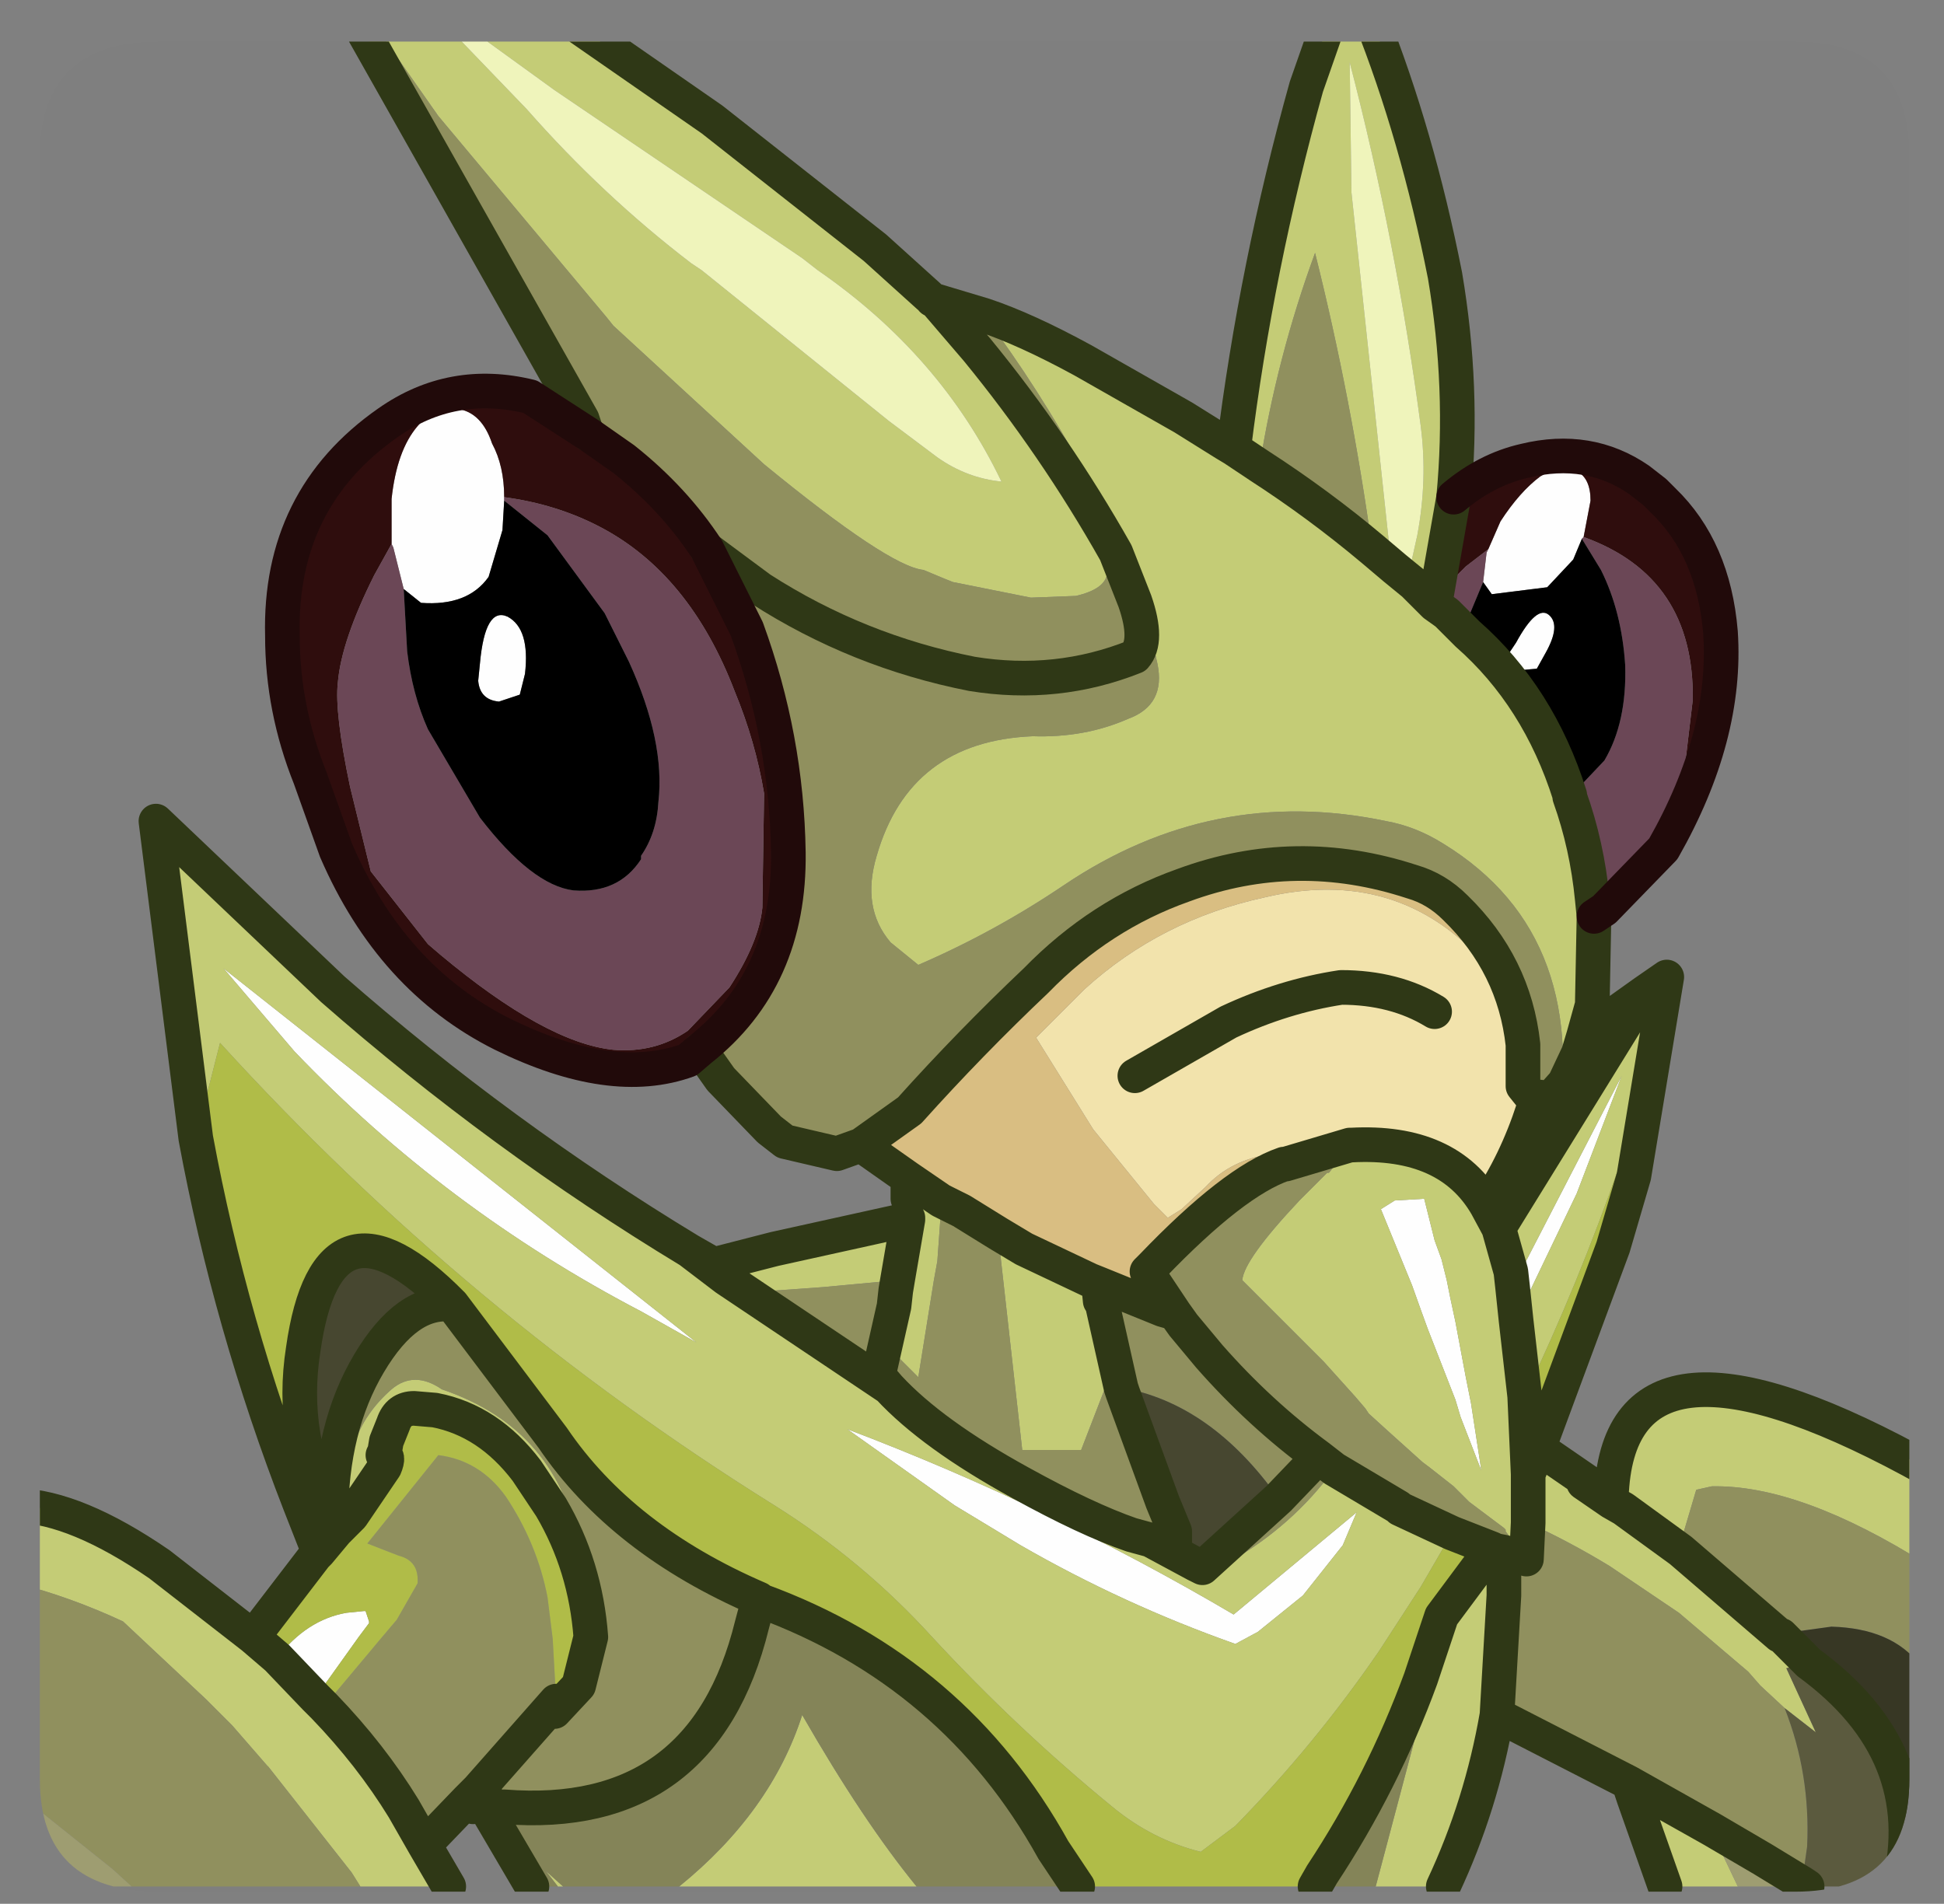 <?xml version="1.0" encoding="UTF-8" standalone="no"?>
<svg xmlns:ffdec="https://www.free-decompiler.com/flash" xmlns:xlink="http://www.w3.org/1999/xlink" ffdec:objectType="frame" height="54.95px" width="56.1px" xmlns="http://www.w3.org/2000/svg">
  <rect width="100%" height="100%" fill="#808080" stroke="none"/>
  <g transform="matrix(1.0, 0.0, 0.0, 1.0, 1.2, 1.2)">
    <clipPath id="clipPath0" transform="matrix(1.0, 0.0, 0.0, 1.0, 0.0, 0.0)">
      <path d="M53.9 3.3 L53.9 50.15 Q53.9 53.4 50.6 53.4 L3.4 53.4 Q-0.05 53.4 -0.05 50.15 L-0.05 3.3 Q-0.05 0.0 3.4 0.0 L50.6 0.0 Q53.9 0.0 53.9 3.3" fill="#000000" fill-rule="evenodd" stroke="none"/>
    </clipPath>
    <g clip-path="url(#clipPath0)">
      <use ffdec:characterId="2" height="54.95" transform="matrix(1.0, 0.0, 0.0, 1.0, -1.2, -1.2)" width="56.1" xlink:href="#shape1"/>
    </g>
    <use ffdec:characterId="3" height="53.4" transform="matrix(1.0, 0.0, 0.0, 1.0, -0.05, 0.0)" width="53.95" xlink:href="#shape2"/>
  </g>
  <defs>
    <g id="shape1" transform="matrix(1.0, 0.0, 0.0, 1.0, 1.2, 1.2)">
      <path d="M44.5 14.3 L44.45 14.35 44.2 14.95 43.45 15.75 41.85 15.95 41.6 15.6 41.7 14.75 41.75 14.65 42.1 13.85 Q42.65 13.0 43.25 12.55 43.85 12.2 44.3 12.4 44.7 12.6 44.7 13.25 L44.5 14.3 M42.35 17.65 L42.55 17.35 Q43.15 16.25 43.5 16.55 43.85 16.85 43.4 17.65 L43.15 18.1 42.6 18.15 Q42.25 18.05 42.35 17.65 M42.45 35.95 L45.6 29.85 44.3 33.25 42.55 36.9 42.45 35.95 M40.8 36.95 L41.1 38.55 41.25 39.3 41.55 41.25 40.95 39.7 40.8 39.2 40.0 37.15 39.8 36.6 39.55 35.9 38.65 33.7 39.05 33.45 39.9 33.4 40.2 34.6 40.4 35.15 40.55 35.75 40.65 36.25 40.8 36.95 M10.1 14.5 L10.1 13.2 Q10.25 11.8 10.85 11.1 11.4 10.45 12.0 10.6 12.7 10.7 13.0 11.6 13.35 12.25 13.35 13.15 L13.35 13.25 13.3 14.1 12.9 15.45 Q12.3 16.3 10.95 16.2 L10.45 15.8 10.15 14.6 10.1 14.5 M12.65 17.95 Q12.8 16.3 13.45 16.6 14.1 16.95 13.95 18.25 L13.8 18.85 13.2 19.05 Q12.65 19.0 12.6 18.45 L12.65 17.95 M7.3 29.15 L5.25 26.75 18.9 37.55 17.3 36.65 Q11.65 33.7 7.3 29.15 M6.8 46.65 Q7.65 45.55 8.8 45.35 L9.3 45.3 9.35 45.3 9.45 45.6 9.45 45.65 9.15 46.05 7.9 47.8 6.8 46.65 M39.15 42.3 L39.2 42.35 38.95 42.75 39.15 42.3 M23.25 40.05 Q29.05 42.25 34.4 45.4 L37.95 42.45 37.55 43.4 36.4 44.85 35.1 45.9 34.45 46.25 Q31.2 45.1 28.25 43.4 L26.35 42.25 23.25 40.05" fill="#ffffff" fill-rule="evenodd" stroke="none"/>
      <path d="M31.0 14.75 L30.9 15.05 30.75 15.35 Q30.7 15.8 29.85 16.0 L28.55 16.05 26.3 15.6 26.05 15.5 25.45 15.25 Q24.45 15.15 20.85 12.2 L16.5 8.2 16.3 7.95 11.45 2.15 9.45 -0.7 11.45 -0.7 14.0 1.95 Q16.2 4.45 18.75 6.4 L19.05 6.6 24.45 10.95 25.85 12.0 Q26.7 12.6 27.7 12.7 25.95 9.05 22.4 6.6 L21.95 6.25 14.8 1.4 11.9 -0.7 15.1 -0.7 19.35 2.25 24.05 5.95 25.6 7.35 25.7 7.45 25.8 7.5 27.0 8.9 Q29.25 11.65 31.0 14.75 M27.2 7.9 Q28.4 8.3 30.05 9.2 L32.95 10.85 34.15 11.6 34.4 11.75 Q35.05 6.5 36.5 1.3 L37.2 -0.7 38.35 -0.7 Q39.7 2.7 40.5 6.75 41.05 10.0 40.75 13.15 L40.25 16.0 40.2 16.25 40.55 16.5 41.05 17.0 41.15 17.1 Q43.2 18.9 44.1 21.75 L44.1 21.8 Q44.6 23.2 44.75 24.75 L44.8 25.25 44.75 27.8 44.5 28.7 46.25 27.45 46.9 27.0 45.95 32.75 45.15 33.75 45.55 32.4 Q44.35 35.85 42.8 39.1 L42.55 36.9 42.8 39.1 42.9 41.35 43.2 40.6 44.8 41.7 44.5 41.6 45.3 42.15 45.3 42.0 Q45.5 36.4 53.95 40.95 L54.4 41.2 54.4 43.95 Q50.75 41.65 48.2 41.7 L47.75 41.8 47.35 43.15 47.3 43.55 50.15 46.0 50.2 46.0 51.0 46.8 50.35 46.95 51.2 48.8 50.3 48.1 49.6 47.45 49.25 47.05 47.25 45.35 45.25 44.0 Q44.1 43.3 42.9 42.75 L42.9 41.35 42.9 42.75 42.85 43.8 42.25 43.0 42.25 42.95 42.2 42.9 41.2 42.15 40.75 41.7 40.05 41.15 39.85 41.0 38.85 40.1 38.3 39.6 38.2 39.45 37.9 39.1 37.0 38.1 35.9 37.0 34.65 35.75 Q34.7 35.15 36.3 33.45 L36.65 33.1 37.1 32.65 37.15 32.65 37.8 31.85 Q40.6 31.7 41.7 33.6 42.55 32.35 43.05 30.8 L43.1 30.45 43.55 30.5 43.95 30.05 43.9 29.1 Q43.85 27.8 43.45 26.7 42.65 24.5 40.45 23.15 39.65 22.65 38.8 22.5 33.8 21.45 29.5 24.35 27.5 25.7 25.3 26.65 L24.5 26.0 Q23.65 25.0 24.1 23.5 25.05 20.2 28.6 20.05 30.1 20.1 31.35 19.55 32.45 19.15 32.2 17.95 31.55 15.0 30.05 12.35 28.8 10.05 27.2 7.9 M48.95 53.25 L46.85 53.25 45.95 50.7 45.8 50.25 48.2 51.6 48.35 52.0 48.45 52.2 48.95 53.25 M42.0 48.3 Q41.55 50.9 40.45 53.25 L38.5 53.25 40.05 47.4 40.4 45.45 41.85 43.5 41.85 43.85 41.95 43.55 42.2 43.6 42.2 44.85 42.0 48.3 M25.25 53.25 L18.4 53.25 Q21.05 51.1 21.95 48.3 23.7 51.35 25.25 53.25 M15.05 53.25 L14.9 53.25 14.55 52.8 15.05 53.25 M11.05 52.05 L11.75 53.25 9.2 53.25 8.95 52.85 6.55 49.8 6.5 49.75 5.5 48.6 4.75 47.85 2.35 45.6 Q0.85 44.9 -0.7 44.5 L-0.7 42.25 Q1.0 42.3 3.4 43.95 L6.1 46.05 6.8 46.65 7.9 47.8 8.15 48.05 Q9.5 49.45 10.45 51.0 L11.05 52.05 M4.45 31.65 L3.3 22.5 8.4 27.35 Q13.25 31.6 18.7 34.9 L19.4 35.3 21.15 34.85 25.0 34.0 25.0 33.95 25.05 33.95 25.0 33.4 25.0 32.8 25.95 33.45 25.95 33.6 25.95 33.8 25.85 35.2 25.75 35.75 25.3 38.55 24.4 37.65 24.7 36.05 24.65 36.05 24.7 35.75 22.55 35.95 20.45 36.1 19.95 35.65 19.8 35.3 19.75 35.7 24.45 38.85 Q25.7 40.2 28.25 41.6 30.15 42.65 31.45 43.1 L33.5 44.3 34.25 43.9 Q36.1 42.85 37.3 41.2 L39.15 42.3 38.95 42.75 39.2 42.35 40.7 43.05 39.8 44.6 38.6 46.45 Q36.75 49.15 34.45 51.5 L33.45 52.25 Q32.05 51.9 30.9 50.95 28.15 48.7 25.7 46.05 23.7 43.85 21.15 42.25 12.25 36.7 5.15 28.9 L4.45 31.65 M44.5 28.7 L44.35 29.2 43.95 30.05 44.35 29.2 44.5 28.7 M42.55 36.9 L44.3 33.25 45.6 29.85 42.45 35.95 42.55 36.9 M40.8 36.95 L40.65 36.25 40.55 35.75 40.4 35.15 40.2 34.6 39.9 33.4 39.05 33.45 38.65 33.7 39.55 35.9 39.8 36.6 40.0 37.15 40.8 39.2 40.95 39.7 41.55 41.25 41.25 39.3 41.1 38.55 40.8 36.95 M42.05 34.25 L46.25 27.45 42.05 34.25 42.4 35.5 42.45 35.95 42.4 35.5 42.05 34.25 41.7 33.6 42.05 34.25 M45.3 42.15 L45.65 42.35 47.3 43.55 45.65 42.35 45.3 42.15 M39.8 11.1 Q39.1 5.8 37.75 0.6 L37.8 4.35 38.95 15.1 39.5 15.15 39.7 14.25 Q40.0 12.65 39.8 11.1 M34.4 11.75 L35.15 12.25 34.4 11.75 M38.4 14.65 Q37.8 10.3 36.75 6.1 35.65 9.1 35.15 12.25 36.85 13.35 38.4 14.65 L39.05 15.2 39.6 15.65 40.1 16.15 40.2 16.25 40.1 16.15 39.6 15.65 39.05 15.2 38.4 14.65 M18.7 34.9 L19.75 35.7 18.7 34.9 M25.0 34.0 L24.7 35.75 25.0 34.0 M7.3 29.15 Q11.65 33.7 17.3 36.65 L18.9 37.55 5.25 26.75 7.3 29.15 M9.95 40.4 L8.85 42.55 Q8.55 40.25 10.1 38.9 10.75 38.35 11.55 38.9 14.95 40.05 15.55 43.6 L15.6 44.3 Q15.3 43.15 14.7 42.3 L14.0 41.25 Q12.9 39.8 11.35 39.5 L10.75 39.45 Q10.3 39.45 10.15 39.9 L9.95 40.4 M30.25 35.75 L30.5 35.85 32.35 36.6 32.7 36.7 32.95 37.05 30.55 36.35 30.6 36.4 30.4 36.5 30.85 38.45 30.0 40.65 28.3 40.65 27.6 34.4 28.35 34.85 30.35 36.35 30.25 35.75 M30.55 36.35 L30.5 35.85 30.55 36.35 M23.25 40.05 L26.35 42.25 28.25 43.4 Q31.2 45.1 34.45 46.25 L35.1 45.9 36.4 44.85 37.55 43.4 37.95 42.45 34.4 45.4 Q29.05 42.25 23.25 40.05" fill="#c5cd76" fill-rule="evenodd" stroke="none"/>
      <path d="M9.05 -0.7 L9.45 -0.7 11.45 2.15 16.3 7.95 16.5 8.2 20.85 12.2 Q24.45 15.15 25.45 15.25 L26.05 15.5 26.3 15.6 28.55 16.05 29.85 16.0 Q30.7 15.8 30.75 15.35 L30.9 15.05 31.0 14.75 31.55 16.15 Q31.95 17.3 31.55 17.75 29.3 18.65 26.85 18.25 23.55 17.6 20.75 15.8 L19.2 14.65 20.75 15.8 Q23.55 17.6 26.85 18.25 29.3 18.65 31.55 17.75 31.95 17.3 31.55 16.15 L31.0 14.75 Q29.25 11.65 27.0 8.9 L25.8 7.5 25.7 7.45 26.2 7.6 27.2 7.9 Q28.8 10.05 30.05 12.35 31.55 15.0 32.2 17.95 32.45 19.15 31.35 19.55 30.1 20.1 28.6 20.05 25.05 20.2 24.1 23.5 23.65 25.0 24.5 26.0 L25.3 26.65 Q27.5 25.7 29.5 24.35 33.8 21.45 38.8 22.5 39.65 22.65 40.45 23.15 42.65 24.5 43.45 26.7 43.85 27.8 43.9 29.1 L43.95 30.05 43.55 30.5 43.1 30.45 43.0 30.45 42.95 30.4 42.75 30.15 42.75 28.95 Q42.5 26.65 40.8 25.0 40.25 24.45 39.55 24.25 36.2 23.15 32.95 24.35 30.55 25.2 28.7 27.1 26.8 28.9 25.05 30.85 L23.65 31.85 22.95 32.1 21.45 31.75 21.0 31.4 19.6 29.95 19.0 29.1 Q21.6 27.05 21.55 23.4 21.5 20.1 20.35 16.95 L19.2 14.65 Q18.25 13.2 16.8 12.05 L15.8 11.35 15.7 11.2 15.6 10.9 9.05 -0.7 M54.4 43.95 L54.4 47.0 54.2 46.85 Q53.4 45.8 51.65 45.75 L50.2 45.95 50.15 46.0 47.3 43.55 47.35 43.15 47.75 41.8 48.2 41.7 Q50.75 41.65 54.4 43.95 M45.8 50.25 L42.0 48.3 42.2 44.85 42.2 43.6 42.85 43.8 42.2 43.6 41.95 43.55 41.85 43.5 40.7 43.05 39.2 42.35 39.15 42.3 37.3 41.2 36.85 40.85 Q35.15 39.6 33.7 37.95 L32.95 37.05 33.7 37.95 Q35.15 39.6 36.85 40.85 L37.3 41.2 Q36.1 42.85 34.25 43.9 L33.5 44.3 31.45 43.1 Q30.15 42.65 28.25 41.6 25.7 40.2 24.45 38.85 L19.75 35.7 19.8 35.3 19.95 35.65 20.45 36.1 22.55 35.95 24.7 35.75 24.65 36.05 24.6 36.5 24.15 38.5 24.45 38.85 24.15 38.5 24.6 36.5 24.65 36.05 24.7 36.05 24.4 37.65 25.3 38.55 25.75 35.75 25.85 35.2 25.95 33.8 25.95 33.6 25.95 33.45 26.55 33.75 27.6 34.4 28.3 40.65 30.0 40.65 30.85 38.45 30.4 36.5 30.6 36.4 30.55 36.35 32.95 37.05 32.7 36.7 31.9 35.5 32.05 35.35 Q34.4 32.9 35.85 32.4 L35.9 32.4 37.75 31.85 38.0 31.65 37.8 31.85 37.15 32.65 37.1 32.65 36.65 33.1 36.3 33.45 Q34.7 35.15 34.65 35.75 L35.9 37.0 37.0 38.1 37.9 39.1 38.2 39.45 38.3 39.6 38.85 40.1 39.85 41.0 40.05 41.15 40.75 41.7 41.2 42.15 42.2 42.9 42.25 42.95 42.25 43.0 42.85 43.8 42.9 42.75 Q44.1 43.3 45.25 44.0 L47.25 45.35 49.25 47.05 49.6 47.45 50.3 48.1 Q51.05 50.0 50.95 52.1 L50.8 53.15 49.65 52.45 48.2 51.6 45.8 50.25 M12.3 50.75 L11.05 52.05 10.45 51.0 Q9.5 49.45 8.15 48.05 L9.45 46.5 9.7 46.2 10.25 45.55 10.85 44.5 Q10.9 43.85 10.3 43.7 L9.4 43.35 11.45 40.8 Q12.65 40.95 13.4 42.0 14.3 43.35 14.6 44.9 L14.75 46.1 14.85 47.9 14.8 48.2 15.5 47.45 15.85 46.05 Q15.7 44.0 14.7 42.3 15.3 43.15 15.6 44.3 L15.55 43.6 Q14.95 40.05 11.55 38.9 10.75 38.35 10.1 38.9 8.55 40.25 8.85 42.55 L9.95 40.4 9.9 40.7 9.85 40.8 Q10.05 40.8 9.9 41.15 L8.95 42.55 8.5 43.0 8.35 42.6 Q8.35 40.0 9.45 38.15 10.55 36.3 11.85 36.45 L14.75 40.3 Q16.75 43.25 20.7 44.95 L20.5 45.7 Q19.1 51.4 13.35 50.95 L13.2 50.95 12.7 50.75 12.5 50.55 12.6 50.45 14.85 47.9 12.6 50.45 12.5 50.55 12.45 50.6 12.3 50.75 M9.2 53.25 L2.6 53.25 2.05 52.75 -0.7 50.55 -0.7 44.5 Q0.85 44.9 2.35 45.6 L4.75 47.85 5.5 48.6 6.5 49.75 6.55 49.8 8.95 52.85 9.2 53.25 M37.75 31.85 L37.8 31.85 37.75 31.85 M35.15 12.25 Q35.65 9.1 36.75 6.1 37.8 10.3 38.4 14.65 36.85 13.35 35.15 12.25 M31.15 38.85 L30.6 36.4 31.15 38.85 31.2 39.0 32.35 42.15 32.7 43.0 32.7 43.4 32.0 43.25 33.3 43.95 33.5 44.05 35.7 42.05 Q33.75 39.3 31.15 38.85 M36.85 40.85 L35.7 42.05 36.85 40.85 M30.25 35.75 L30.35 36.35 28.35 34.85 30.25 35.75 M20.7 44.95 L20.75 45.0 20.7 45.0 20.7 44.95 M31.45 43.1 L32.0 43.25 31.45 43.1" fill="#91915e" fill-rule="evenodd" stroke="none"/>
      <path d="M15.8 11.35 L16.8 12.05 Q18.25 13.2 19.2 14.65 L20.35 16.95 Q21.5 20.1 21.55 23.4 21.6 27.05 19.0 29.1 L18.65 29.4 Q16.45 30.2 13.3 28.65 10.1 27.05 8.5 23.35 L7.75 21.25 Q6.95 19.25 6.95 17.15 6.85 13.2 10.0 11.0 11.85 9.7 14.1 10.25 L15.8 11.35 M40.75 13.15 Q41.7 12.35 42.8 12.1 44.65 11.65 46.1 12.65 L46.55 13.0 46.8 13.25 Q48.25 14.65 48.45 17.05 48.65 20.05 46.8 23.3 L45.1 25.05 44.8 25.25 44.75 24.75 44.95 24.6 46.4 23.2 47.4 21.1 47.65 19.0 Q47.7 15.45 44.5 14.3 L44.7 13.25 Q44.7 12.6 44.3 12.4 43.85 12.2 43.25 12.55 42.65 13.0 42.1 13.85 L41.75 14.65 41.1 15.15 40.25 16.0 40.75 13.15 M13.35 13.15 Q13.35 12.25 13.0 11.6 12.7 10.7 12.0 10.6 11.4 10.45 10.85 11.1 10.25 11.8 10.1 13.2 L10.1 14.5 9.6 15.4 Q8.65 17.3 8.55 18.5 8.45 19.35 8.9 21.5 L9.5 23.95 11.15 26.05 11.5 26.35 Q14.55 28.9 16.5 29.1 17.7 29.2 18.65 28.55 L19.85 27.3 Q20.7 26.0 20.8 25.0 L20.85 21.7 Q20.6 20.2 20.0 18.75 18.7 15.35 16.1 14.0 14.85 13.35 13.35 13.15" fill="#2f0d0d" fill-rule="evenodd" stroke="none"/>
      <path d="M44.1 21.8 L44.2 21.7 45.1 20.75 Q45.75 19.65 45.7 18.0 45.6 16.45 45.0 15.25 L44.45 14.35 44.5 14.3 Q47.7 15.45 47.65 19.0 L47.4 21.1 46.4 23.2 44.95 24.6 44.75 24.75 Q44.6 23.2 44.1 21.8 M41.6 15.6 L41.1 16.8 41.05 17.0 40.55 16.5 40.2 16.25 40.25 16.0 41.1 15.15 41.75 14.65 41.7 14.75 41.6 15.6 M13.35 13.15 Q14.85 13.35 16.1 14.0 18.7 15.35 20.0 18.75 20.6 20.2 20.85 21.7 L20.8 25.0 Q20.7 26.0 19.85 27.3 L18.65 28.55 Q17.7 29.2 16.5 29.1 14.55 28.9 11.5 26.35 L11.15 26.05 9.5 23.95 8.9 21.5 Q8.45 19.35 8.55 18.5 8.65 17.3 9.6 15.4 L10.1 14.5 10.15 14.6 10.45 15.8 10.55 17.6 Q10.7 18.85 11.15 19.85 L12.65 22.4 Q14.15 24.35 15.35 24.5 16.65 24.6 17.3 23.6 L17.3 23.5 Q17.75 22.85 17.8 21.95 18.0 20.2 16.95 17.9 L16.25 16.5 14.6 14.25 13.35 13.25 13.35 13.15" fill="#6b4756" fill-rule="evenodd" stroke="none"/>
      <path d="M44.45 14.35 L45.0 15.25 Q45.6 16.45 45.7 18.0 45.75 19.65 45.1 20.75 L44.2 21.7 44.1 21.8 44.1 21.75 Q43.2 18.9 41.15 17.1 L41.05 17.0 41.1 16.8 41.6 15.6 41.85 15.95 43.45 15.75 44.2 14.95 44.45 14.35 M42.35 17.65 Q42.25 18.05 42.6 18.15 L43.15 18.1 43.4 17.65 Q43.85 16.85 43.5 16.55 43.15 16.25 42.55 17.35 L42.35 17.65 M10.45 15.8 L10.95 16.2 Q12.3 16.3 12.9 15.45 L13.3 14.1 13.35 13.25 14.6 14.25 16.25 16.5 16.95 17.9 Q18.0 20.2 17.8 21.95 17.75 22.85 17.3 23.5 L17.3 23.6 Q16.65 24.6 15.35 24.5 14.15 24.35 12.65 22.4 L11.15 19.85 Q10.7 18.85 10.55 17.6 L10.45 15.8 M12.65 17.95 L12.6 18.45 Q12.65 19.0 13.2 19.05 L13.8 18.85 13.95 18.25 Q14.1 16.95 13.45 16.6 12.8 16.3 12.65 17.95" fill="#000000" fill-rule="evenodd" stroke="none"/>
      <path d="M42.75 28.95 L42.75 30.15 42.95 30.4 43.05 30.8 Q42.55 32.35 41.7 33.6 40.6 31.7 37.8 31.85 L38.0 31.65 37.75 31.85 35.9 32.4 35.85 32.4 Q35.6 32.2 35.25 32.15 34.25 32.35 33.6 33.05 L32.9 33.7 32.5 33.95 32.1 33.55 30.35 31.4 28.7 28.75 30.1 27.35 Q32.3 25.35 35.3 24.7 39.1 23.8 41.6 26.55 42.4 27.35 42.65 28.5 L42.75 28.95 M31.55 29.85 L34.25 28.3 Q35.85 27.55 37.5 27.3 39.05 27.3 40.2 28.0 39.05 27.3 37.5 27.3 35.85 27.55 34.25 28.3 L31.55 29.85" fill="#f3e4ad" fill-rule="evenodd" stroke="none"/>
      <path d="M25.0 32.8 L23.65 31.85 25.05 30.85 Q26.8 28.9 28.7 27.1 30.55 25.2 32.95 24.35 36.2 23.15 39.55 24.25 40.25 24.45 40.8 25.0 42.5 26.65 42.75 28.95 L42.65 28.5 Q42.4 27.35 41.6 26.55 39.1 23.8 35.3 24.7 32.3 25.35 30.1 27.35 L28.7 28.75 30.35 31.4 32.1 33.55 32.5 33.95 32.9 33.7 33.6 33.05 Q34.25 32.35 35.25 32.15 35.6 32.2 35.85 32.4 34.4 32.9 32.05 35.35 L31.9 35.5 32.7 36.7 32.35 36.6 30.5 35.85 30.25 35.75 28.35 34.85 27.6 34.4 26.55 33.75 25.95 33.45 25.0 32.8 M43.05 30.8 L42.95 30.4 43.0 30.45 43.1 30.45 43.05 30.8" fill="#dabf83" fill-rule="evenodd" stroke="none"/>
      <path d="M45.95 32.75 L45.35 34.8 43.2 40.6 42.9 41.35 42.8 39.1 Q44.35 35.85 45.55 32.4 L45.15 33.75 45.95 32.75 M36.75 53.25 L29.9 53.25 29.2 52.2 Q26.35 47.05 20.75 45.0 L20.7 44.95 Q16.75 43.25 14.75 40.3 L11.85 36.45 Q8.25 32.8 7.55 37.75 7.15 40.3 8.35 42.6 L8.5 43.0 8.95 42.55 9.9 41.15 Q10.05 40.8 9.85 40.8 L9.9 40.7 9.95 40.4 10.15 39.9 Q10.3 39.45 10.75 39.45 L11.35 39.5 Q12.9 39.8 14.0 41.25 L14.7 42.3 Q15.7 44.0 15.85 46.05 L15.5 47.45 14.8 48.2 14.85 47.9 14.75 46.1 14.6 44.9 Q14.3 43.35 13.4 42.0 12.65 40.95 11.45 40.8 L9.4 43.35 10.3 43.7 Q10.9 43.85 10.85 44.5 L10.25 45.55 9.7 46.2 9.45 46.5 8.15 48.05 7.9 47.8 9.15 46.05 9.45 45.65 9.45 45.6 9.35 45.3 9.3 45.3 8.8 45.35 Q7.65 45.55 6.8 46.65 L6.1 46.05 7.9 43.7 8.0 43.6 7.45 42.2 Q5.45 37.05 4.45 31.65 L5.15 28.9 Q12.25 36.7 21.15 42.25 23.7 43.85 25.7 46.05 28.15 48.7 30.9 50.95 32.05 51.9 33.45 52.25 L34.45 51.5 Q36.75 49.15 38.6 46.45 L39.8 44.6 40.7 43.05 41.85 43.5 41.95 43.55 41.85 43.85 41.85 43.5 40.4 45.45 39.8 47.25 Q38.7 50.25 36.95 52.9 L36.75 53.25 M12.8 50.95 L12.45 50.95 12.3 50.75 12.45 50.6 12.5 50.55 12.7 50.75 12.8 50.95 M8.0 43.6 L8.5 43.0 8.0 43.6" fill="#b1bd48" fill-rule="evenodd" stroke="none"/>
      <path d="M54.4 47.0 L54.4 53.25 53.6 53.25 Q54.55 49.4 51.0 46.8 L50.2 46.0 50.2 45.95 51.65 45.75 Q53.4 45.8 54.2 46.85 L54.4 47.0 M50.95 53.25 L50.05 53.25 50.0 53.15 49.65 52.45 50.8 53.15 50.95 53.25" fill="#373724" fill-rule="evenodd" stroke="none"/>
      <path d="M50.05 53.25 L48.95 53.25 48.45 52.2 48.35 52.0 48.2 51.6 49.65 52.45 50.0 53.15 50.05 53.25 M2.6 53.25 L-0.25 53.25 -0.35 53.1 -0.7 52.6 -0.7 50.55 2.05 52.75 2.6 53.25" fill="#9f9e71" fill-rule="evenodd" stroke="none"/>
      <path d="M53.6 53.25 L50.95 53.25 50.8 53.15 50.95 52.1 Q51.05 50.0 50.3 48.1 L51.2 48.8 50.35 46.95 51.0 46.8 Q54.55 49.4 53.6 53.25" fill="#5b5a3e" fill-rule="evenodd" stroke="none"/>
      <path d="M11.45 -0.7 L11.9 -0.7 14.8 1.4 21.95 6.25 22.4 6.6 Q25.95 9.05 27.7 12.7 26.7 12.6 25.85 12.0 L24.45 10.95 19.05 6.6 18.75 6.4 Q16.2 4.45 14.0 1.95 L11.45 -0.7 M39.8 11.1 Q40.0 12.65 39.7 14.25 L39.5 15.15 38.95 15.1 37.8 4.35 37.75 0.6 Q39.1 5.8 39.8 11.1" fill="#f0f5bc" fill-rule="evenodd" stroke="none"/>
      <path d="M11.85 36.45 Q10.55 36.3 9.45 38.15 8.35 40.0 8.35 42.6 7.15 40.3 7.55 37.75 8.25 32.8 11.85 36.45 M31.15 38.85 Q33.75 39.3 35.7 42.05 L33.5 44.05 33.3 43.95 32.0 43.25 32.7 43.4 32.7 43.0 32.35 42.15 31.2 39.0 31.15 38.85" fill="#474730" fill-rule="evenodd" stroke="none"/>
      <path d="M38.5 53.25 L36.75 53.25 36.95 52.9 Q38.7 50.25 39.8 47.25 L40.4 45.45 40.05 47.4 38.5 53.25 M29.9 53.25 L25.25 53.25 Q23.7 51.35 21.95 48.3 21.05 51.1 18.4 53.25 L15.05 53.25 14.55 52.8 14.9 53.25 14.15 53.25 12.8 50.95 12.7 50.75 13.2 50.95 13.35 50.95 Q19.1 51.4 20.5 45.7 L20.7 44.95 20.7 45.0 20.75 45.0 Q26.35 47.05 29.2 52.2 L29.9 53.25" fill="#858558" fill-rule="evenodd" stroke="none"/>
      <path d="M-0.25 53.25 L-0.7 53.25 -0.7 52.6 -0.35 53.1 -0.25 53.25" fill="#5b3e13" fill-rule="evenodd" stroke="none"/>
      <path d="M9.05 -0.7 L15.6 10.9 15.7 11.2 15.8 11.35 M19.2 14.65 L20.75 15.8 Q23.55 17.6 26.85 18.25 29.3 18.65 31.55 17.75 31.95 17.3 31.55 16.15 L31.0 14.75 Q29.25 11.65 27.0 8.9 L25.8 7.5 M15.1 -0.7 L19.35 2.25 24.05 5.95 25.6 7.35 M25.7 7.45 L26.2 7.6 27.2 7.9 Q28.4 8.3 30.05 9.2 L32.95 10.85 34.15 11.6 34.4 11.75 Q35.05 6.5 36.5 1.3 L37.2 -0.7 M38.35 -0.7 Q39.7 2.7 40.5 6.75 41.05 10.0 40.75 13.15 L40.25 16.0 40.2 16.25 40.55 16.5 41.05 17.0 41.15 17.1 Q43.2 18.9 44.1 21.75 L44.1 21.8 Q44.6 23.2 44.75 24.75 L44.8 25.25 44.75 27.8 44.5 28.7 46.25 27.45 46.9 27.0 45.95 32.75 45.35 34.8 43.2 40.6 44.8 41.7 44.5 41.6 45.3 42.15 45.3 42.0 Q45.5 36.4 53.95 40.95 L54.4 41.2 M46.85 53.25 L45.95 50.7 45.8 50.25 42.0 48.3 Q41.55 50.9 40.45 53.25 M14.15 53.25 L12.8 50.95 M12.45 50.95 L12.3 50.75 11.05 52.05 11.75 53.25 M-0.7 42.25 Q1.0 42.3 3.4 43.95 L6.1 46.05 7.9 43.7 8.0 43.6 7.45 42.2 Q5.45 37.05 4.45 31.65 L3.3 22.5 8.4 27.35 Q13.25 31.6 18.7 34.9 L19.4 35.3 21.15 34.85 25.0 34.0 25.0 33.95 M25.0 33.4 L25.0 32.8 23.65 31.85 22.95 32.1 21.45 31.75 21.0 31.4 19.6 29.95 19.0 29.1 M42.95 30.4 L42.75 30.15 42.75 28.95 Q42.5 26.65 40.8 25.0 40.25 24.45 39.55 24.25 36.2 23.15 32.95 24.35 30.55 25.2 28.7 27.1 26.8 28.9 25.05 30.85 L23.65 31.85 M35.85 32.4 L35.9 32.4 37.75 31.85 37.8 31.85 Q40.6 31.7 41.7 33.6 42.55 32.35 43.05 30.8 L43.1 30.45 43.55 30.5 43.95 30.05 44.35 29.2 44.5 28.7 M42.95 30.4 L43.0 30.45 43.1 30.45 M42.55 36.9 L42.8 39.1 42.9 41.35 43.2 40.6 M42.45 35.95 L42.55 36.9 M42.45 35.95 L42.4 35.5 42.05 34.25 41.7 33.6 M46.25 27.45 L42.05 34.25 M42.9 41.35 L42.9 42.75 42.85 43.8 42.2 43.6 41.95 43.55 41.85 43.85 41.85 43.5 40.4 45.45 39.8 47.25 Q38.7 50.25 36.95 52.9 L36.75 53.25 M51.0 46.8 L50.2 46.0 50.15 46.0 47.3 43.55 45.65 42.35 45.3 42.15 M42.2 43.6 L42.2 44.85 42.0 48.3 M41.95 43.55 L41.85 43.5 40.7 43.05 39.2 42.35 39.15 42.3 37.3 41.2 36.85 40.85 Q35.15 39.6 33.7 37.95 L32.95 37.05 32.7 36.7 31.9 35.5 32.05 35.35 Q34.4 32.9 35.85 32.4 M35.15 12.25 L34.4 11.75 M35.15 12.25 Q36.85 13.35 38.4 14.65 L39.05 15.2 39.6 15.65 40.1 16.15 40.2 16.25 M19.75 35.7 L18.7 34.9 M19.75 35.7 L24.45 38.85 24.15 38.5 24.6 36.5 24.65 36.05 24.7 35.75 25.0 34.0 M9.95 40.4 L9.9 40.7 9.85 40.8 Q10.05 40.8 9.9 41.15 L8.95 42.55 8.5 43.0 8.0 43.6 M14.7 42.3 Q15.7 44.0 15.85 46.05 L15.5 47.45 14.8 48.2 14.85 47.9 12.6 50.45 12.5 50.55 12.45 50.6 12.3 50.75 M12.7 50.75 L13.2 50.95 M13.35 50.95 Q19.1 51.4 20.5 45.7 L20.7 44.95 Q16.75 43.25 14.75 40.3 L11.85 36.45 Q10.55 36.3 9.45 38.15 8.35 40.0 8.35 42.6 7.15 40.3 7.55 37.75 8.25 32.8 11.85 36.45 M6.8 46.65 L7.9 47.8 8.15 48.05 Q9.5 49.45 10.45 51.0 L11.05 52.05 M6.8 46.65 L6.1 46.05 M14.7 42.3 L14.0 41.25 Q12.9 39.8 11.35 39.5 L10.75 39.45 Q10.3 39.45 10.15 39.9 L9.95 40.4 M40.2 28.0 Q39.05 27.3 37.5 27.3 35.85 27.55 34.25 28.3 L31.55 29.85 M30.25 35.75 L30.5 35.85 32.35 36.6 32.7 36.7 M30.55 36.35 L30.6 36.4 31.15 38.85 31.2 39.0 32.35 42.15 32.7 43.0 32.7 43.4 32.0 43.25 33.3 43.95 33.5 44.05 35.7 42.05 36.85 40.85 M27.6 34.4 L26.55 33.75 25.95 33.45 25.0 32.8 M30.5 35.85 L30.55 36.35 M30.25 35.75 L28.35 34.85 27.6 34.4 M20.75 45.0 Q26.35 47.05 29.2 52.2 L29.9 53.25 M31.45 43.1 Q30.15 42.65 28.25 41.6 25.7 40.2 24.45 38.85 M32.0 43.25 L31.45 43.1 M50.8 53.15 L50.95 53.25 M50.8 53.15 L49.65 52.45 48.2 51.6 45.8 50.25 M53.6 53.25 Q54.55 49.4 51.0 46.8 M-0.25 53.25 L-0.35 53.1 -0.7 52.6" fill="none" stroke="#2f3816" stroke-linecap="round" stroke-linejoin="round" stroke-width="1.0"/>
      <path d="M15.8 11.35 L16.8 12.05 Q18.25 13.2 19.2 14.65 L20.35 16.95 Q21.5 20.1 21.55 23.4 21.6 27.05 19.0 29.1 L18.65 29.4 Q16.45 30.2 13.3 28.65 10.1 27.05 8.5 23.35 L7.75 21.25 Q6.95 19.25 6.95 17.15 6.85 13.2 10.0 11.0 11.85 9.7 14.1 10.25 L15.8 11.35 M40.75 13.15 Q41.7 12.35 42.8 12.1 44.65 11.65 46.1 12.65 L46.55 13.0 46.8 13.25 Q48.25 14.65 48.45 17.05 48.65 20.05 46.8 23.3 L45.1 25.05 44.8 25.25" fill="none" stroke="#210a0a" stroke-linecap="round" stroke-linejoin="round" stroke-width="1.0"/>
    </g>
    <g id="shape2" transform="matrix(1.0, 0.0, 0.0, 1.0, 0.05, 0.0)">
      <path d="M53.9 3.3 L53.9 50.15 Q53.9 53.4 50.6 53.4 L3.4 53.4 Q-0.05 53.4 -0.05 50.15 L-0.05 3.3 Q-0.05 0.0 3.4 0.0 L50.6 0.0 Q53.9 0.0 53.9 3.3" fill="#000000" fill-opacity="0.004" fill-rule="evenodd" stroke="none"/>
    </g>
  </defs>
</svg>

